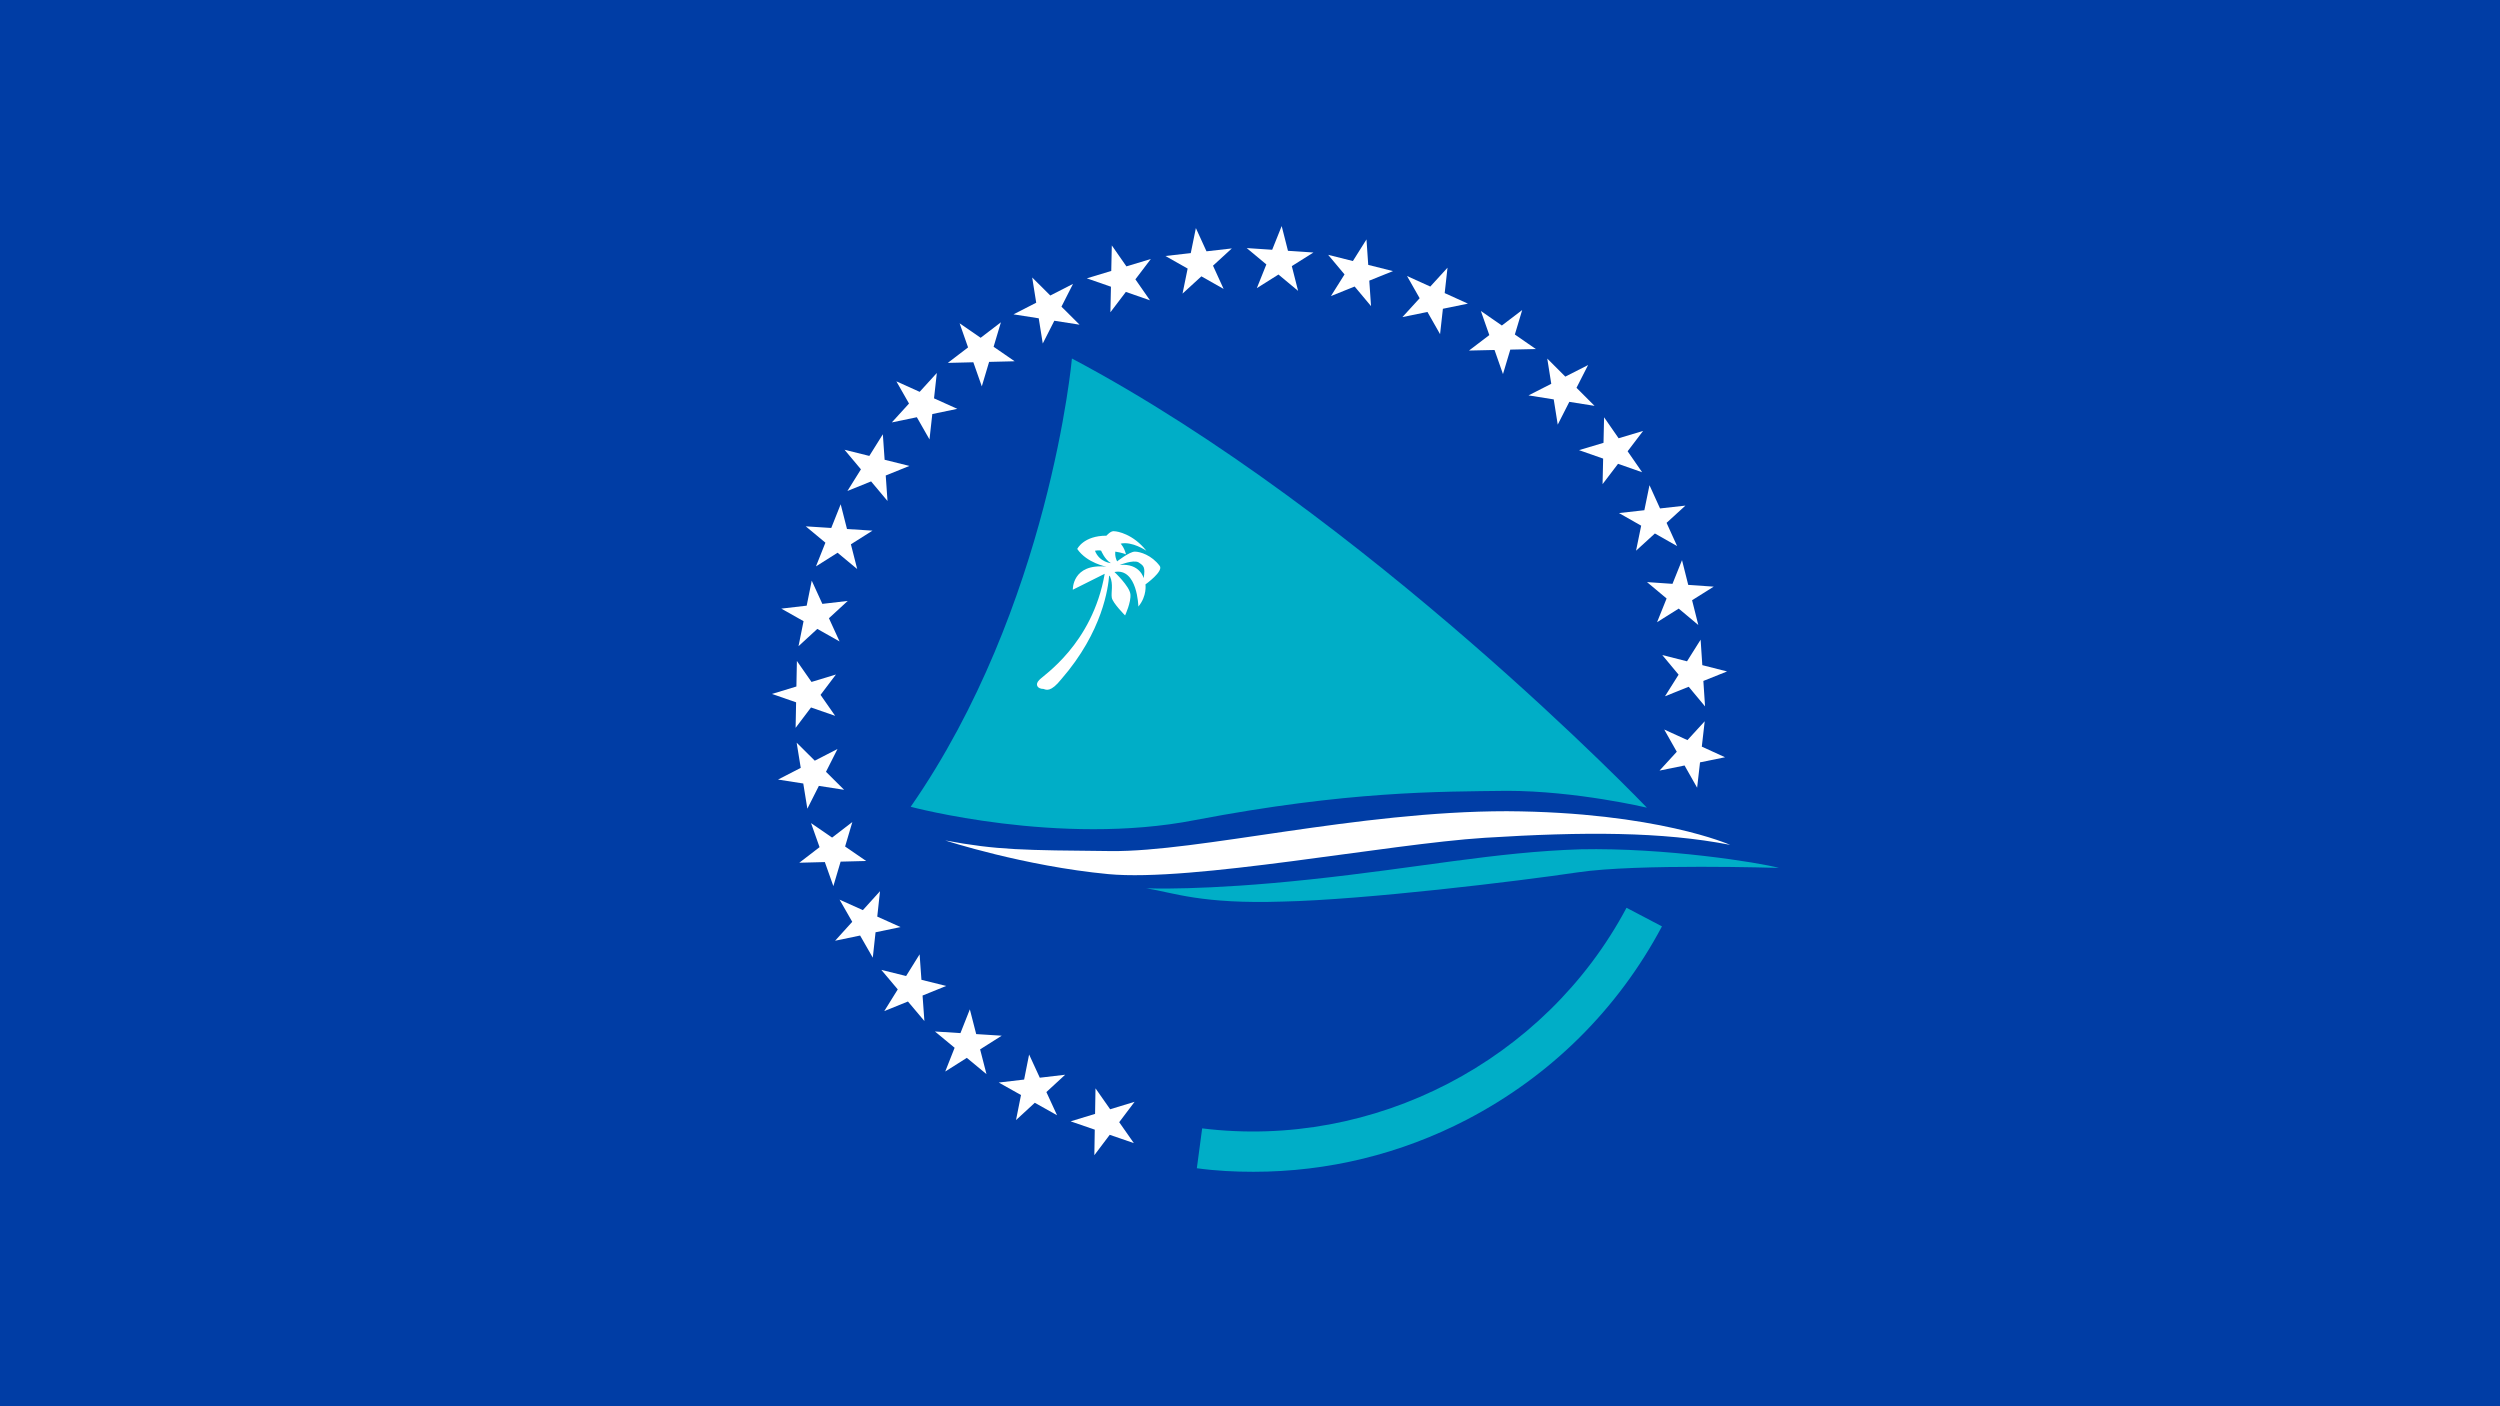 <?xml version="1.0"?>
<svg xmlns="http://www.w3.org/2000/svg" xmlns:xlink="http://www.w3.org/1999/xlink" version="1.1" width="640" height="360" viewBox="0 0 640 360">
<!-- Generated by Kreative Vexillo v1.0 -->
<style>
.blue{fill:rgb(0,61,165);}
.turquoise{fill:rgb(0,174,199);}
.white{fill:rgb(255,255,255);}
</style>
<defs>
<path id="palm" d="M 0.542 0.16 C 0.542 0.16 0.459 0.123 0.29 0.122 C 0.121 0.122 -0.058 0.168 -0.157 0.167 C -0.256 0.166 -0.285 0.166 -0.344 0.155 C -0.344 0.155 -0.255 0.184 -0.16 0.193 C -0.065 0.202 0.155 0.159 0.265 0.152 C 0.377 0.145 0.465 0.145 0.542 0.16 M -0.12 -0.141 C -0.12 -0.141 -0.124 -0.158 -0.147 -0.156 C -0.147 -0.156 -0.132 -0.162 -0.126 -0.159 C -0.12 -0.155 -0.118 -0.154 -0.12 -0.141 M -0.175 -0.172 C -0.175 -0.172 -0.17 -0.173 -0.168 -0.172 C -0.168 -0.172 -0.164 -0.162 -0.157 -0.158 C -0.157 -0.158 -0.17 -0.159 -0.175 -0.172 M -0.102 -0.155 C -0.111 -0.167 -0.124 -0.171 -0.13 -0.171 C -0.136 -0.171 -0.15 -0.16 -0.15 -0.16 C -0.153 -0.166 -0.152 -0.171 -0.152 -0.171 C -0.145 -0.17 -0.14 -0.168 -0.14 -0.168 C -0.142 -0.176 -0.146 -0.18 -0.146 -0.18 C -0.133 -0.183 -0.117 -0.172 -0.117 -0.172 C -0.132 -0.191 -0.15 -0.194 -0.153 -0.194 C -0.157 -0.195 -0.162 -0.189 -0.162 -0.189 C -0.188 -0.189 -0.195 -0.174 -0.195 -0.174 C -0.184 -0.158 -0.162 -0.154 -0.162 -0.154 C -0.201 -0.158 -0.2 -0.128 -0.2 -0.128 L -0.164 -0.146 C -0.178 -0.066 -0.234 -0.031 -0.238 -0.026 C -0.243 -0.021 -0.24 -0.016 -0.233 -0.016 C -0.23 -0.015 -0.225 -0.012 -0.213 -0.027 C -0.166 -0.081 -0.16 -0.131 -0.159 -0.144 L -0.158 -0.143 C -0.154 -0.134 -0.157 -0.125 -0.156 -0.119 C -0.155 -0.113 -0.141 -0.099 -0.141 -0.099 S -0.134 -0.114 -0.135 -0.123 C -0.136 -0.132 -0.153 -0.148 -0.153 -0.148 C -0.127 -0.153 -0.126 -0.109 -0.126 -0.109 C -0.116 -0.121 -0.118 -0.134 -0.118 -0.134 S -0.097 -0.149 -0.102 -0.155"/>
<path id="sail" d="M 0.004 0.529 C -0.017 0.529 -0.038 0.528 -0.06 0.525 L -0.054 0.48 C 0.14 0.504 0.333 0.404 0.425 0.231 L 0.465 0.252 C 0.415 0.346 0.339 0.421 0.245 0.47 C 0.17 0.509 0.088 0.529 0.004 0.529 Z M -0.117 0.209 C -0.086 0.214 -0.055 0.227 0.037 0.224 C 0.129 0.222 0.303 0.201 0.37 0.191 C 0.437 0.181 0.597 0.186 0.597 0.186 C 0.575 0.18 0.469 0.163 0.373 0.165 C 0.277 0.168 0.19 0.186 0.068 0.199 C -0.053 0.212 -0.117 0.209 -0.117 0.209 M -0.383 0.117 C -0.226 -0.109 -0.201 -0.389 -0.201 -0.389 C 0.131 -0.213 0.448 0.118 0.448 0.118 S 0.368 0.099 0.29 0.099 C 0.213 0.1 0.111 0.099 -0.062 0.132 C -0.215 0.162 -0.383 0.117 -0.383 0.117"/>
<path id="star" d="M 0.0 -1.0 L 0.225 -0.309 L 0.951 -0.309 L 0.363 0.118 L 0.588 0.809 L 0.0 0.382 L -0.588 0.809 L -0.363 0.118 L -0.951 -0.309 L -0.225 -0.309 Z"/>
</defs>
<g>
<rect x="0" y="0" width="640" height="360" class="blue"/>
<use xlink:href="#sail" transform="translate(320 180) scale(226.8 226.8) rotate(0)" class="turquoise"/>
<use xlink:href="#palm" transform="translate(320 180) scale(226.8 226.8) rotate(0)" class="white"/>
<g>
<use xlink:href="#star" transform="translate(283.081 287.222) scale(9 9) rotate(199)" class="white"/>
<use xlink:href="#star" transform="translate(264.504 278.893) scale(9 9) rotate(209.3)" class="white"/>
<use xlink:href="#star" transform="translate(247.716 267.376) scale(9 9) rotate(219.6)" class="white"/>
<use xlink:href="#star" transform="translate(233.258 253.044) scale(9 9) rotate(229.9)" class="white"/>
<use xlink:href="#star" transform="translate(221.595 236.357) scale(9 9) rotate(240.2)" class="white"/>
<use xlink:href="#star" transform="translate(213.105 217.854) scale(9 9) rotate(250.5)" class="white"/>
<use xlink:href="#star" transform="translate(208.059 198.131) scale(9 9) rotate(260.8)" class="white"/>
<use xlink:href="#star" transform="translate(206.621 177.823) scale(9 9) rotate(271.1)" class="white"/>
<use xlink:href="#star" transform="translate(208.837 157.586) scale(9 9) rotate(281.4)" class="white"/>
<use xlink:href="#star" transform="translate(214.636 138.071) scale(9 9) rotate(291.7)" class="white"/>
<use xlink:href="#star" transform="translate(223.831 119.907) scale(9 9) rotate(302)" class="white"/>
<use xlink:href="#star" transform="translate(236.126 103.68) scale(9 9) rotate(312.3)" class="white"/>
<use xlink:href="#star" transform="translate(251.124 89.913) scale(9 9) rotate(322.6)" class="white"/>
<use xlink:href="#star" transform="translate(268.341 79.05) scale(9 9) rotate(332.9)" class="white"/>
<use xlink:href="#star" transform="translate(287.224 71.44) scale(9 9) rotate(343.2)" class="white"/>
<use xlink:href="#star" transform="translate(307.163 67.329) scale(9 9) rotate(353.5)" class="white"/>
<use xlink:href="#star" transform="translate(327.515 66.849) scale(9 9) rotate(363.8)" class="white"/>
<use xlink:href="#star" transform="translate(347.626 70.016) scale(9 9) rotate(374.1)" class="white"/>
<use xlink:href="#star" transform="translate(366.846 76.728) scale(9 9) rotate(384.4)" class="white"/>
<use xlink:href="#star" transform="translate(384.556 86.769) scale(9 9) rotate(394.7)" class="white"/>
<use xlink:href="#star" transform="translate(400.186 99.814) scale(9 9) rotate(405)" class="white"/>
<use xlink:href="#star" transform="translate(413.231 115.444) scale(9 9) rotate(415.3)" class="white"/>
<use xlink:href="#star" transform="translate(423.272 133.154) scale(9 9) rotate(425.6)" class="white"/>
<use xlink:href="#star" transform="translate(429.983 152.374) scale(9 9) rotate(435.9)" class="white"/>
<use xlink:href="#star" transform="translate(433.151 172.484) scale(9 9) rotate(446.2)" class="white"/>
<use xlink:href="#star" transform="translate(432.671 192.837) scale(9 9) rotate(456.5)" class="white"/>
</g>
</g>
</svg>
